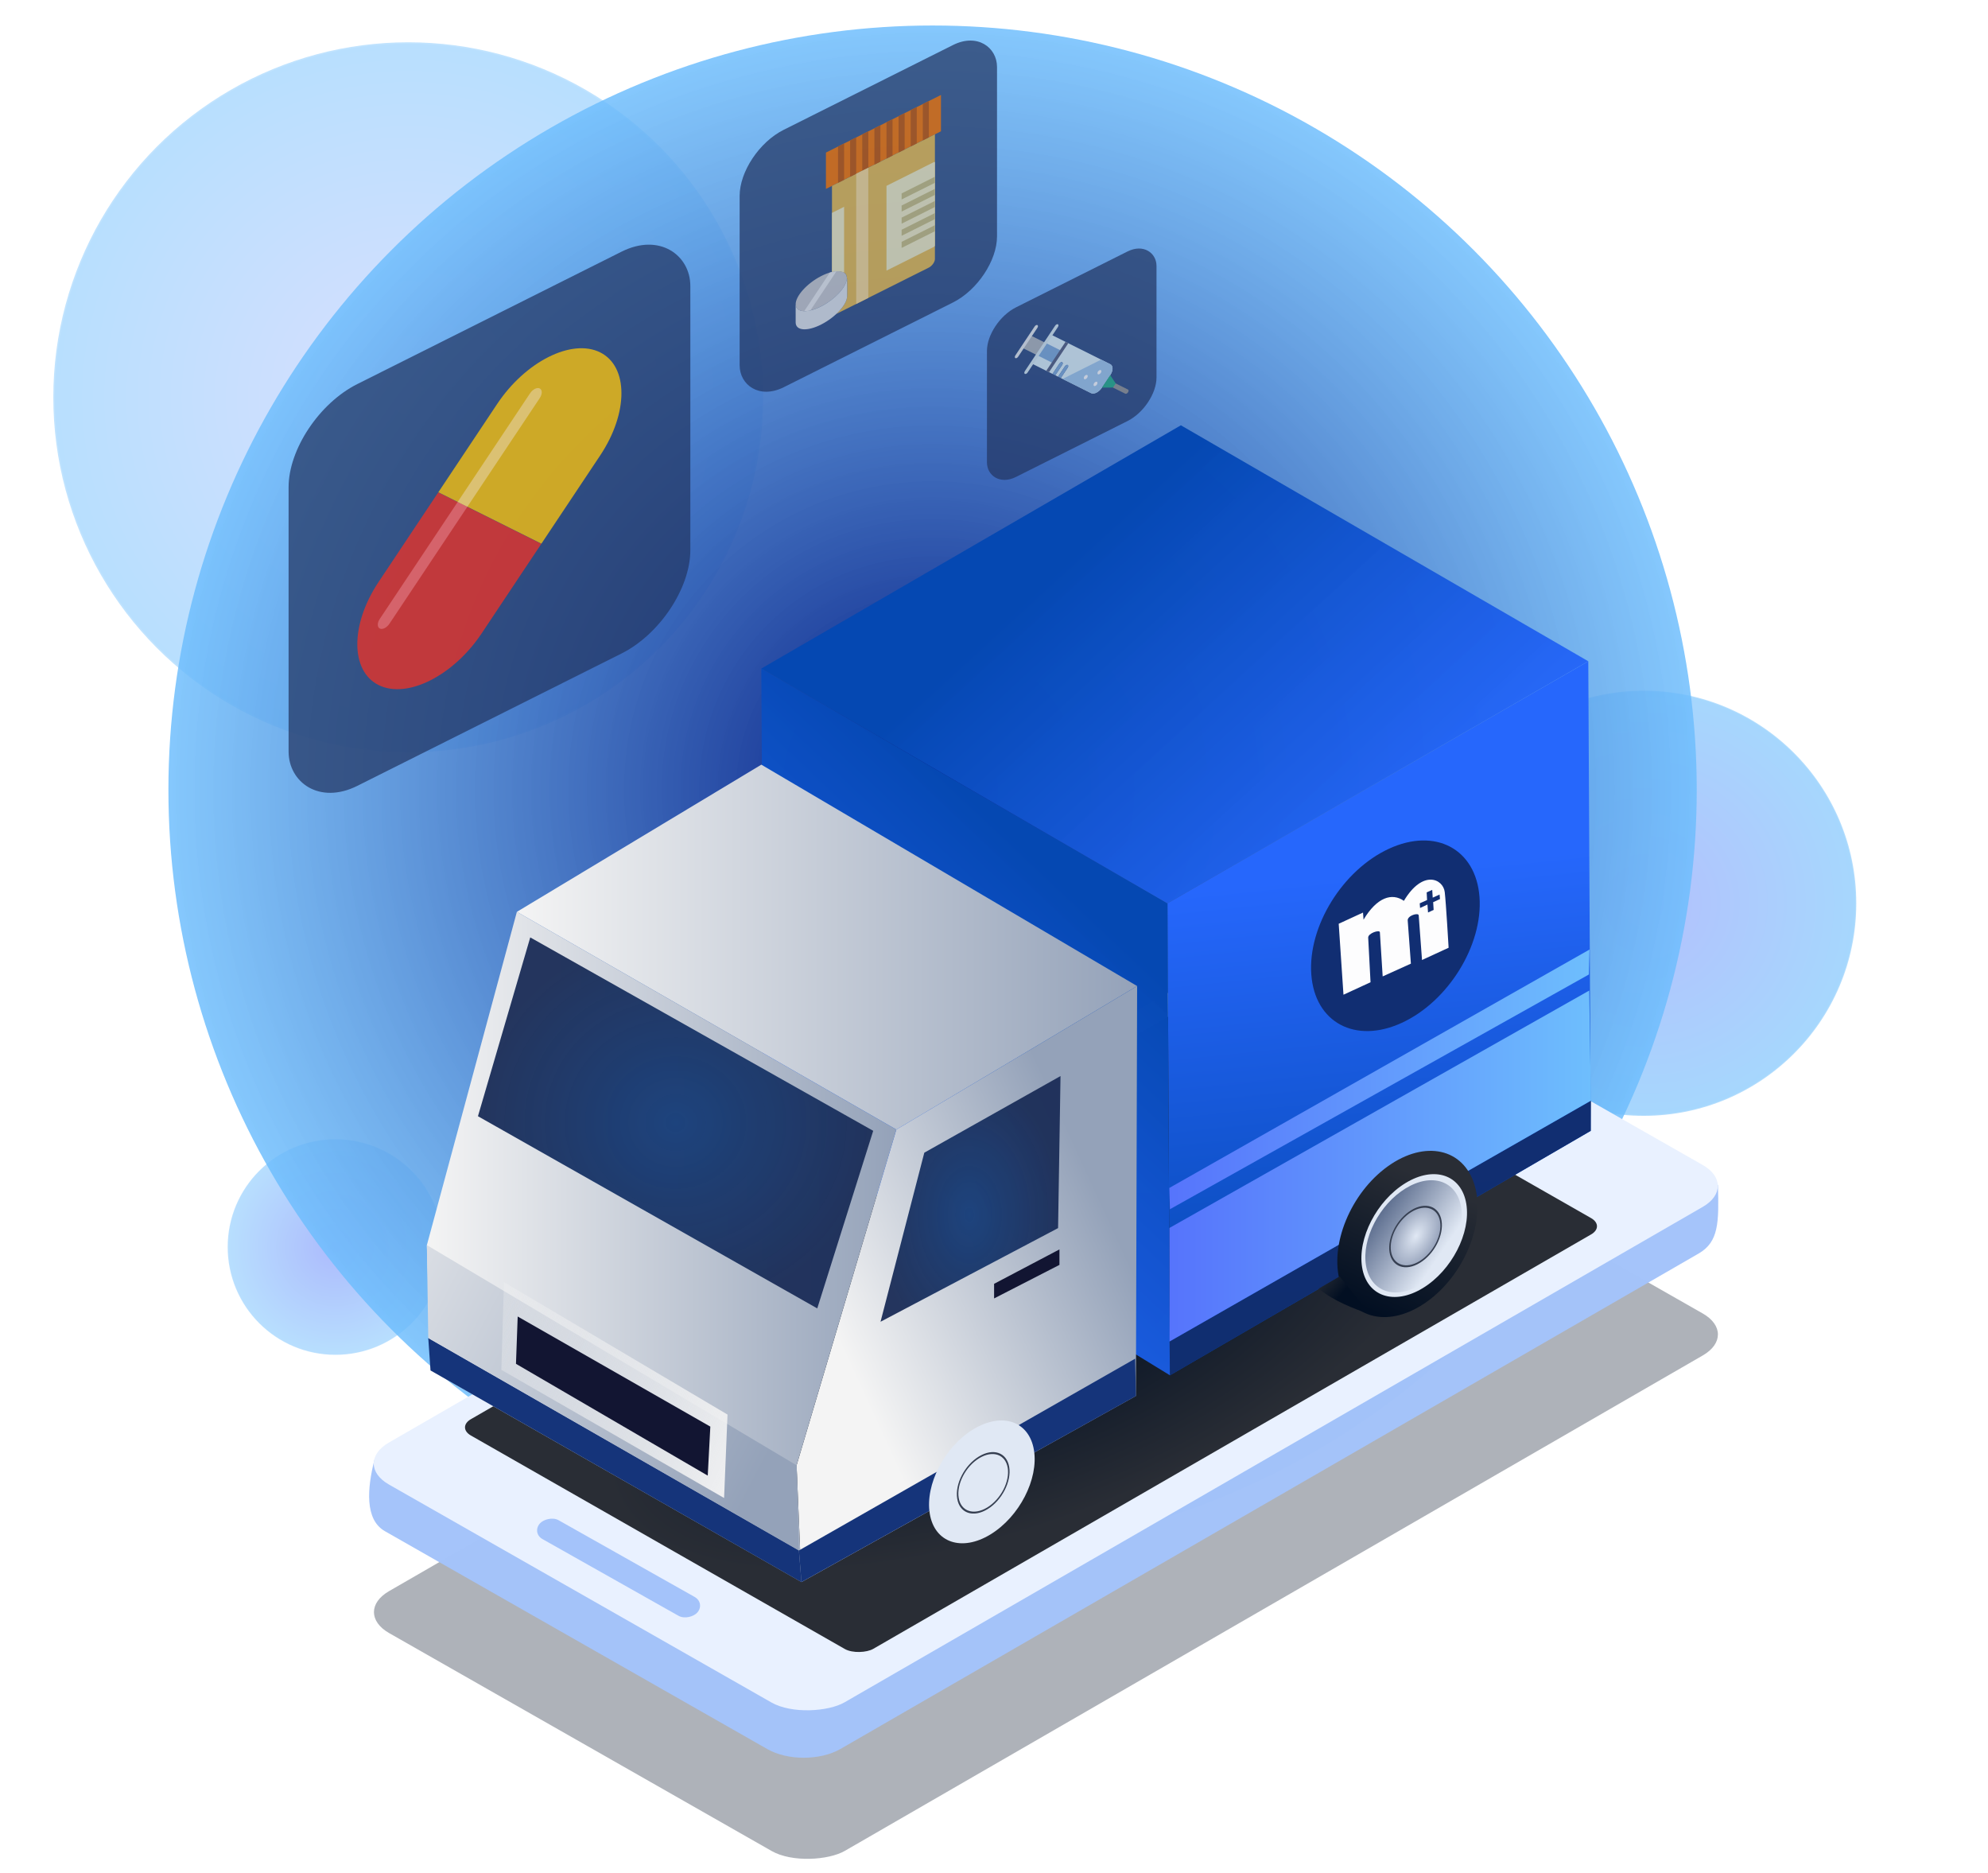 <?xml version="1.0" encoding="UTF-8"?>
<svg width="375.14" height="353.38" enable-background="new" version="1.1" viewBox="0 0 375.142 353.382" xml:space="preserve" xmlns="http://www.w3.org/2000/svg" xmlns:cc="http://creativecommons.org/ns#" xmlns:dc="http://purl.org/dc/elements/1.1/" xmlns:rdf="http://www.w3.org/1999/02/22-rdf-syntax-ns#" xmlns:xlink="http://www.w3.org/1999/xlink"><defs><linearGradient id="z"><stop stop-color="#e0e8f4" offset="0"/><stop stop-color="#8c99b3" offset="1"/></linearGradient><linearGradient id="aa"><stop stop-color="#e0e8f4" offset="0"/><stop stop-color="#233862" offset="1"/></linearGradient><linearGradient id="d"><stop stop-color="#020f22" offset="0"/><stop stop-color="#292d35" offset="1"/></linearGradient><linearGradient id="n"><stop stop-color="#1d437d" offset="0"/><stop stop-color="#1c2e58" stop-opacity=".961" offset="1"/></linearGradient><linearGradient id="a"><stop stop-color="#f4f4f4" offset="0"/><stop stop-color="#94a2b9" offset="1"/></linearGradient><linearGradient id="o"><stop stop-color="#0548b2" offset="0"/><stop stop-color="#2667fc" stop-opacity=".961" offset="1"/></linearGradient><linearGradient id="b"><stop stop-color="#5674fc" offset="0"/><stop stop-color="#6ebefd" offset="1"/></linearGradient><radialGradient id="s" cx="254.94" cy="176.37" r="144.77" gradientTransform="translate(59.191 -14.929)" gradientUnits="userSpaceOnUse"><stop stop-color="#021981" offset="0"/><stop stop-color="#6ebefd" stop-opacity=".839" offset="1"/></radialGradient><radialGradient id="r" cx="254.94" cy="176.37" r="144.77" gradientTransform="matrix(.278 0 0 .278 377.42 133.79)" gradientUnits="userSpaceOnUse"><stop stop-color="#8399fd" offset="0"/><stop stop-color="#6ebefd" offset="1"/></radialGradient><radialGradient id="q" cx="254.94" cy="176.37" r="144.77" gradientTransform="matrix(.141 0 0 .141 165.5 222.83)" gradientUnits="userSpaceOnUse" xlink:href="#b"/><radialGradient id="p" cx="254.94" cy="176.37" r="144.77" gradientTransform="matrix(.465 0 0 .465 96.778 5.462)" gradientUnits="userSpaceOnUse"><stop stop-color="#b0befe" offset="0"/><stop stop-color="#6ebefd" offset="1"/></radialGradient><linearGradient id="ak" x1="265.25" x2="256.54" y1="248.27" y2="164.21" gradientTransform="translate(0 .649)" gradientUnits="userSpaceOnUse"><stop stop-color="#0548b2" offset="0"/><stop stop-color="#2667fc" offset="1"/></linearGradient><linearGradient id="aj" x1="202.73" x2="259.8" y1="103.92" y2="166.23" gradientTransform="translate(0 .649)" gradientUnits="userSpaceOnUse" xlink:href="#o"/><linearGradient id="ai" x1="207.6" x2="147.75" y1="172.69" y2="236.3" gradientTransform="translate(0 .649)" gradientUnits="userSpaceOnUse" xlink:href="#o"/><linearGradient id="ah" x1="220.66" x2="299.95" y1="203.01" y2="203.01" gradientTransform="translate(0 .649)" gradientUnits="userSpaceOnUse" xlink:href="#b"/><linearGradient id="ag" x1="220.68" x2="300.21" y1="219.34" y2="219.34" gradientTransform="translate(0 .649)" gradientUnits="userSpaceOnUse" xlink:href="#b"/><linearGradient id="af" x1="162.98" x2="213.93" y1="262.71" y2="239.35" gradientTransform="translate(0 .649)" gradientUnits="userSpaceOnUse" xlink:href="#a"/><linearGradient id="ae" x1="97.535" x2="214.58" y1="178.05" y2="178.05" gradientTransform="translate(0 .649)" gradientUnits="userSpaceOnUse" xlink:href="#a"/><linearGradient id="ad" x1="80.552" x2="169.14" y1="234.62" y2="234.62" gradientTransform="translate(0 .649)" gradientUnits="userSpaceOnUse" xlink:href="#a"/><linearGradient id="ac" x1="58.158" x2="150.76" y1="214.72" y2="263.08" gradientTransform="translate(0 .649)" gradientUnits="userSpaceOnUse" xlink:href="#a"/><linearGradient id="ab" x1="143.62" x2="71.077" y1="274.92" y2="243.76" gradientTransform="translate(0 .649)" gradientUnits="userSpaceOnUse"><stop stop-color="#f4f4f4" offset="0"/><stop stop-color="#f4f4f4" stop-opacity="0" offset="1"/></linearGradient><radialGradient id="v" cx="182.91" cy="228.54" r="17.442" gradientTransform="matrix(1 0 0 1.5 0 -113.62)" gradientUnits="userSpaceOnUse" xlink:href="#n"/><radialGradient id="u" cx="127.48" cy="211.21" r="37.794" gradientTransform="matrix(1 0 0 .939 0 13.475)" gradientUnits="userSpaceOnUse" xlink:href="#n"/><linearGradient id="m" x1="93.892" x2="111.53" y1="362.87" y2="347.51" gradientUnits="userSpaceOnUse" xlink:href="#d"/><linearGradient id="l" x1="150.4" x2="136.44" y1="369.04" y2="345.47" gradientTransform="matrix(.914 0 0 .914 12.652 31.229)" gradientUnits="userSpaceOnUse" xlink:href="#aa"/><radialGradient id="j" cx="148.49" cy="361.18" r="5.587" gradientTransform="matrix(1.176 .007 -.184 1.067 40.453 -25.282)" gradientUnits="userSpaceOnUse" xlink:href="#z"/><linearGradient id="k" x1="170.55" x2="166.25" y1="291.17" y2="287.44" gradientUnits="userSpaceOnUse" xlink:href="#d"/><linearGradient id="c"><stop stop-color="#2e8af0" offset="0"/><stop stop-color="#2e8af0" stop-opacity="0" offset="1"/></linearGradient><radialGradient id="t" cx="261.28" cy="49.544" r="37.503" gradientTransform="matrix(1 0 0 1.859 0 -42.561)" gradientUnits="userSpaceOnUse" xlink:href="#d"/><linearGradient id="y" x1="40.934" x2="86.21" y1="53.756" y2="53.756" gradientTransform="matrix(4.069 0 0 4.069 -162.2 -97.345)" gradientUnits="userSpaceOnUse" xlink:href="#c"/><linearGradient id="x" x1="40.934" x2="86.21" y1="53.756" y2="53.756" gradientTransform="matrix(.945 0 0 .945 -24.426 -36.128)" gradientUnits="userSpaceOnUse" xlink:href="#c"/><linearGradient id="w" x1="40.934" x2="86.21" y1="53.756" y2="53.756" gradientTransform="matrix(.671 0 0 .616 29.583 -63.731)" gradientUnits="userSpaceOnUse" xlink:href="#c"/><filter id="an" color-interpolation-filters="sRGB"><feGaussianBlur result="blur" stdDeviation="3 3"/></filter></defs><style type="text/css">
	.st0{fill:none;}
</style><g transform="translate(-138.15 -12.427)" fill-rule="evenodd"><circle cx="448.33" cy="182.85" r="40.108" fill="url(#r)" opacity=".61" stroke="#fff" stroke-opacity=".246" stroke-width=".319"/><circle cx="201.45" cy="247.71" r="20.34" fill="url(#q)" opacity=".489" stroke="#fff" stroke-opacity=".246" stroke-width=".162"/><circle cx="215.19" cy="87.385" r="66.98" fill="url(#p)" opacity=".489" stroke="#fff" stroke-opacity=".246" stroke-width=".533"/><circle cx="314.13" cy="161.44" r="144.2" fill="url(#s)"/></g><g id="e"><g transform="matrix(1.116 -.559 0 1.116 2.723 73.667)"><rect x="46.358" y="27.96" width="67.93" height="67.93" ry="11.627" fill="#243866" fill-opacity=".739"/><g transform="matrix(.77 0 0 .77 57.98 39.582)" opacity=".839"><path d="m17.775 17.594-13.108 13.108c-6.223 6.223-6.223 16.405 0 22.627 6.223 6.223 16.405 6.223 22.627 0l13.108-13.108z" fill="#dd352e"/><path d="m40.422 40.202 12.908-12.907c6.222-6.223 6.222-16.405 0-22.627-6.223-6.223-16.405-6.223-22.627 0l-12.909 12.906z" fill="#ebba16"/><path d="m22.046 21.826-17.11 17.11c-0.586 0.585-0.586 1.536 0 2.121 0.293 0.293 0.677 0.439 1.061 0.439s0.768-0.146 1.061-0.439l17.11-17.11z" fill="#f46767"/><path d="m24.165 23.948 15.892-15.891c0.586-0.585 0.586-1.536 0-2.121-0.586-0.586-1.535-0.586-2.121 0l-15.892 15.891z" fill="#fcd770"/></g></g></g><g id="i"><g transform="matrix(.715 -.358 0 .715 43.089 56.973)"><rect x="134.94" y="27.96" width="67.93" height="67.93" ry="11.627" enable-background="new" fill="#243866" fill-opacity=".741"/><g transform="matrix(.799 0 0 .799 146.53 39.548)" opacity=".715"><rect x="14" width="38" height="12" fill="#f77400"/><path d="m16 12v28.432c2.88 0.76 4.894 2.453 4.919 4.452 2e-3 0.118 0.042 0.346 0.073 0.34 2e-3 0.012 8e-3 0.021 8e-3 0.033 0 0 0.05 5.625 0 5.671-3e-3 1.661-1.414 3.144-3.556 4.072h30.556c1.004 0 2-0.814 2-1.817v-41.183z" fill="#e7bb4e"/><path d="m49.708 49h-15.708v-28h15.708c0.161 0 0.292 0.131 0.292 0.292v27.416c0 0.161-0.131 0.292-0.292 0.292z" fill="#f2ecbf"/><rect x="39" y="34" width="11" height="2" fill="#c9be7d"/><rect x="39" y="38" width="11" height="2" fill="#c9be7d"/><rect x="39" y="26" width="11" height="2" fill="#c9be7d"/><rect x="39" y="30" width="11" height="2" fill="#c9be7d"/><rect x="39" y="42" width="11" height="2" fill="#c9be7d"/><rect x="18" width="2" height="12" fill="#c15505"/><rect x="22" width="2" height="12" fill="#c15505"/><rect x="26" width="2" height="12" fill="#c15505"/><rect x="30" width="2" height="12" fill="#c15505"/><rect x="34" width="2" height="12" fill="#c15505"/><rect x="38" width="2" height="12" fill="#c15505"/><rect x="42" width="2" height="12" fill="#c15505"/><rect x="46" width="2" height="12" fill="#c15505"/><path d="m20.92 44.884c0.035 2.761-3.723 5.051-8.395 5.115s-8.489-2.122-8.525-4.883c-0.035-2.761 3.723-5.051 8.395-5.115s8.489 2.122 8.525 4.883z" fill="#c8c9cb"/><path d="m20.992 45.224c-0.034 7e-3 -0.073 5e-3 -0.108 0.011-0.273 2.6-3.889 4.702-8.36 4.764-4.528 0.062-8.236-1.992-8.493-4.632-0.01 4e-3 -0.021 6e-3 -0.031 0.01v5.366c0 0.022-1e-3 0.266 0 0.373 0.035 2.761 3.852 4.947 8.524 4.882 4.647-0.064 8.47-2.33 8.476-5.07 0.05-0.047 0-5.671 0-5.671 0-0.012-6e-3 -0.021-8e-3 -0.033z" fill="#e0e4e7"/><path d="m20 42.673v-21.756h-4v19.515c1.728 0.456 3.14 1.247 4 2.241z" fill="#f2ecbf"/><path d="m8.862 49.553 8.617-8.617c-0.656-0.281-1.383-0.505-2.165-0.663l-8.497 8.497c0.609 0.317 1.296 0.581 2.045 0.783z" fill="#ebebeb"/><rect x="24" y="12" width="4" height="43" fill="#f9d991"/></g></g></g><g id="h"><g transform="matrix(.471 -.236 0 .471 83.337 99.127)"><rect x="218.48" y="27.96" width="67.93" height="67.93" ry="11.627" enable-background="new" fill="#243866" fill-opacity=".741"/><g transform="matrix(.78 0 0 .78 229.64 39.126)" opacity=".718"><path d="m49.048 39.148-30.447-30.446l-9.9 9.899 10.677 10.677 3.535-3.536c0.391-0.391 1.023-0.391 1.414 0 0.391 0.39 0.391 1.023 0 1.414l-3.535 3.536 1.414 1.414 3.536-3.535c0.391-0.391 1.023-0.391 1.414 0s0.391 1.024 0 1.414l-3.536 3.535 15.527 15.527c1.54 1.54 4.036 1.54 5.575 0l4.324-4.324c1.541-1.539 1.541-4.035 2e-3 -5.575z" fill="#dff2f8"/><path d="m39.148 49.048c1.54 1.54 4.036 1.54 5.575 0l4.324-4.324c1.54-1.54 1.54-4.036 0-5.575l-4.698-4.698h-19.799z" fill="#a1c8ec"/><rect transform="matrix(.707 -.707 .707 .707 -4.062 9.806)" x="6.806" y="4.368" width="6" height="10.877" fill="#afb6bb"/><path d="m5.874 22.43c-0.256 0-0.512-0.098-0.707-0.293-0.391-0.391-0.391-1.023 0-1.414l15.556-15.556c0.391-0.391 1.023-0.391 1.414 0s0.391 1.023 0 1.414l-15.556 15.556c-0.196 0.195-0.452 0.293-0.707 0.293z" fill="#d8eaef"/><path d="m24.328 27.157c0.391-0.391 0.391-1.024 0-1.414-0.391-0.391-1.023-0.391-1.414 0l-3.535 3.536 1.414 1.414z" fill="#7fabda"/><path d="m27.157 29.985c0.391-0.39 0.391-1.023 0-1.414s-1.023-0.391-1.414 0l-3.536 3.535 1.414 1.414z" fill="#7fabda"/><path d="m57.45 58.45c-0.256 0-0.512-0.098-0.707-0.293l-6.321-6.321c-0.391-0.391-0.391-1.023 0-1.414s1.023-0.391 1.414 0l6.321 6.321c0.391 0.391 0.391 1.023 0 1.414-0.196 0.195-0.451 0.293-0.707 0.293z" fill="#949493"/><polygon points="12.238 16.458 19.692 23.935 23.935 19.692 16.481 12.215" fill="#7fabda"/><rect transform="matrix(.707 .707 -.707 .707 21.814 -9.035)" x="20.814" y="14.814" width="2" height="14" fill="#556080"/><path d="m1 11.899c-0.256 0-0.512-0.098-0.707-0.293-0.391-0.391-0.391-1.023 0-1.414l9.899-9.899c0.391-0.391 1.023-0.391 1.414 0s0.391 1.023 0 1.414l-9.899 9.899c-0.195 0.196-0.451 0.293-0.707 0.293z" fill="#e7eced"/><circle cx="36.45" cy="39.45" r="1" fill="#fff"/><circle cx="41.45" cy="45.45" r="1" fill="#fff"/><circle cx="43.45" cy="40.45" r="1" fill="#fff"/><polygon points="44.764 49.007 49.007 44.764 51.835 50.421 50.421 51.835" fill="#25ae88"/></g></g></g><g id="am" transform="translate(-27.539 19.743)"><rect transform="matrix(.869 .495 .866 -.5 0 0)" x="339.86" y="-232.42" width="98.986" height="202.86" ry="7.955" enable-background="new" fill="#000d24" fill-opacity=".318" fill-rule="evenodd" filter="url(#an)"/></g><g id="al"><g transform="translate(193.94 120.11)" fill-rule="evenodd"><g transform="translate(3.3351e-7 44.549)" display="none"><circle cx="96.444" cy="121.36" r="92.102" fill="url(#y)" opacity=".598"/><circle cx="35.662" cy="14.682" r="21.397" fill="url(#x)" opacity=".433"/><ellipse cx="72.255" cy="-30.594" rx="15.195" ry="13.955" fill="url(#w)" opacity=".325"/></g><g transform="matrix(.583 1.01 1.01 -.583 -313.89 8.137)"><path transform="matrix(.863 .505 0 1 0 0)" d="m221.33-33.308c3.953-5.312 8.793-10.658 12.572-10.658h71.243c3.78 0 6.822 3.043 6.822 6.822v160.32c0 3.78-3.133 6.945-9.338 12.978" fill="#a4c3fa" fill-opacity=".981"/><rect transform="matrix(.863 .505 0 1 0 0)" x="219.89" y="-35.993" width="84.888" height="173.97" ry="6.822" fill="#e9f1ff"/><rect transform="matrix(.863 .504 0 1 0 0)" x="223.78" y="-20.177" width="75.006" height="139.44" ry="2.656" fill="url(#t)"/><rect transform="matrix(.861 .509 -.334 .943 0 0)" x="237.68" y="-27.993" width="29.274" height="4.013" ry="2.007" fill="#a4c3fa" fill-opacity=".995"/></g></g></g><g id="g"><path d="m220.31 170.44 79.405-45.669 0.459 88.585-79.405 46.128z" fill="url(#ak)"/><path d="m220.31 170.44-76.651-44.292 0.498 86.382 76.612 46.954z" fill="url(#ai)"/><path d="m143.66 126.14 79.175-45.899 76.881 44.522-79.405 45.669z" fill="url(#aj)"/><path d="m220.7 253.1 79.516-45.438-0.034 5.694-79.405 46.128z" fill="#112d6e" fill-opacity=".961"/><path d="m220.7 253.1-0.02-21.421 79.211-44.788 0.325 20.771z" fill="url(#ag)"/><path d="m220.77 228.15 79.061-44.292 0.115-4.705-79.29 44.981z" fill="url(#ah)"/><g transform="translate(81.585 -45.823)" enable-background="new"><g enable-background="new"><ellipse transform="matrix(.812 -.584 .28 .96 0 0)" cx="104.58" cy="353.87" rx="15.636" ry="13.282" fill="url(#m)"/><ellipse transform="matrix(.853 -.521 .163 .987 0 0)" cx="148.25" cy="360.87" rx="11.523" ry="10.038" fill="#e0e8f4"/><ellipse transform="matrix(.853 -.521 .163 .987 0 0)" cx="148.1" cy="360.94" rx="10.528" ry="9.171" fill="url(#l)"/><ellipse transform="matrix(.853 -.521 .163 .987 0 0)" cx="148.49" cy="361.18" rx="5.587" ry="4.867" fill="url(#j)"/><ellipse transform="matrix(.853 -.521 .163 .987 0 0)" cx="148.49" cy="361.18" rx="5.587" ry="4.867" fill="none" stroke="#363f51" stroke-linejoin="round" stroke-width=".327"/></g><path d="m171.2 286.65-3.976 2.312c3.115 2.448 6.453 3.679 9.777 4.868" fill="url(#k)"/></g><g transform="matrix(.458 -.211 .035 .474 218.53 108.99)"><circle cx="84.037" cy="179.95" r="34.648" fill="#112e72"/><path d="m61.61 193.43h11.15l0.378-17.576c0.038-1.763 4.832-1.143 4.819 0l-0.189 17.481 11.623 0.095v-17.198c0-1.941 4.536-1.217 4.536 0v17.765h10.961s0.285-17.702 0.095-22.112c-0.231-5.355-8.065-12.696-16.536-3.874-4.472-5.315-10.649-6.165-16.631 0.095v-2.835h-10.016z" fill="#fff" fill-opacity=".991"/><path d="m97.724 173.61v3.169h2.312l0.033-3.063h2.813l-0.033-1.794-2.824-0.033 0.033-3.068-2.284-0.033-0.067 3.024-3.024-0.033v1.844z" fill="#112e72"/></g></g><g id="f"><path d="m97.535 172.04 71.602 41.079 45.44-27.08-70.914-41.768z" fill="url(#ae)"/><path d="m169.14 213.12-18.819 63.34 0.918 22.031 63.111-35.113 0.23-77.34z" fill="url(#af)"/><path d="m97.535 172.04-16.983 62.881 0.688 23.638 69.996 39.932-0.918-22.031 18.819-63.34z" fill="url(#ad)"/><path d="m90.191 210.6 64.029 36.26 10.557-33.506-64.717-36.49z" fill="url(#u)"/><path d="m174.42 217.48 25.703-14.458-0.459 28.687-33.506 17.671z" fill="url(#v)"/><path d="m80.814 252.45 69.941 40.082 0.481 5.965-69.996-39.932z" fill="#15347a"/><path d="m150.76 292.53 63.45-36.188 0.142 7.04-63.111 35.113z" fill="#15347a"/><path d="m80.552 234.92 69.766 41.538 0.437 16.066-69.941-40.082z" fill="url(#ac)"/><path d="m95.094 241.9 42.192 24.991-0.649 15.741-42.03-24.179z" fill="url(#ab)"/><path d="m97.691 248.39 36.35 20.771-0.487 9.25-36.188-21.096z" fill="#121532"/><path d="m187.59 242.22 12.333-6.491v2.921l-12.333 6.329z" fill="#121532"/><g transform="translate(0 .649)"><g enable-background="new"><ellipse transform="matrix(.812 -.584 .28 .96 0 0)" cx="104.58" cy="353.87" rx="15.636" ry="13.282" fill="url(#m)"/><ellipse transform="matrix(.853 -.521 .163 .987 0 0)" cx="148.25" cy="360.87" rx="11.523" ry="10.038" fill="#e0e8f4"/><ellipse transform="matrix(.853 -.521 .163 .987 0 0)" cx="148.1" cy="360.94" rx="10.528" ry="9.171" fill="url(#l)"/><ellipse transform="matrix(.853 -.521 .163 .987 0 0)" cx="148.49" cy="361.18" rx="5.587" ry="4.867" fill="url(#j)"/><ellipse transform="matrix(.853 -.521 .163 .987 0 0)" cx="148.49" cy="361.18" rx="5.587" ry="4.867" fill="none" stroke="#363f51" stroke-linejoin="round" stroke-width=".327"/></g><path d="m171.2 286.65-3.976 2.312c3.115 2.448 6.453 3.679 9.777 4.868" fill="url(#k)"/></g></g>
         <style type="text/css">
	.st0{fill:none;}
</style>
    <animateTransform additive="sum" attributeName="transform" dur="2.5s" xlink:href="#al" keyTimes="0; 0.5; 1" repeatCount="indefinite" type="translate" values="0 0; 0 10; 0 0"/>
    <animate attributeName="opacity" attributeType="CSS" dur="2.5s" xlink:href="#am" keyTimes="0; 0.5; 1" repeatCount="indefinite" values="0.5; 1; 0.5"/>
    <animateTransform additive="sum" attributeName="transform" dur="2.5s" xlink:href="#f" keyTimes="0; 0.5; 1" repeatCount="indefinite" type="translate" values="0 0; 0 10; 0 0"/>
         <animateTransform additive="sum" attributeName="transform" dur="2s" xlink:href="#f" keyTimes="0; 0.1; 0.3; 0.4; 0.5; 0.7; 0.9; 1" repeatCount="indefinite" type="translate" values="0 0; 0 4; 0 2; 0 1; 0 4; 0 0; 0 4; 0 0"/>
    <animateTransform additive="sum" attributeName="transform" dur="0.3s" xlink:href="#f" keyTimes="0; 1" repeatCount="1" type="scale" values="1.2; 1"/>
    <animateTransform additive="sum" attributeName="transform" dur="2.5s" xlink:href="#g" keyTimes="0; 0.5; 1" repeatCount="indefinite" type="translate" values="0 0; 0 10; 0 0"/>
      <animateTransform additive="sum" attributeName="transform" dur="2s" xlink:href="#g" keyTimes="0; 0.1; 0.3; 0.4; 0.5; 0.7; 0.9; 1" repeatCount="indefinite" type="translate" values="0 4; 0 1; 0 2; 0 2; 0 0; 0 3; 0 0; 0 4"/>
    <animateTransform additive="sum" attributeName="transform" dur="0.3s" xlink:href="#g" keyTimes="0; 1" repeatCount="1" type="scale" values="1.2; 1"/>
    <animateTransform additive="sum" attributeName="transform" dur="5s" xlink:href="#e" keyTimes="0; 0.5; 1" repeatCount="indefinite" type="translate" values="0 0; 0 20; 0 0"/>
     <animate attributeName="opacity" attributeType="CSS" dur="5s" xlink:href="#e" keyTimes="0; 0.5; 1" repeatCount="indefinite" values="0.5; 1; 0.5"/>
    <animateTransform additive="sum" attributeName="transform" dur="0.3s" xlink:href="#e" keyTimes="0; 1" repeatCount="1" type="scale" values="1.1; 1"/>
    <animateTransform additive="sum" attributeName="transform" dur="3s" xlink:href="#i" keyTimes="0; 0.5; 1" repeatCount="indefinite" type="translate" values="0 0; 0 10; 0 0"/>
     <animate attributeName="opacity" attributeType="CSS" dur="3s" xlink:href="#i" keyTimes="0; 0.5; 1" repeatCount="indefinite" values="0.5; 1; 0.5"/>
    <animateTransform additive="sum" attributeName="transform" dur="0.3s" xlink:href="#i" keyTimes="0; 1" repeatCount="1" type="scale" values="1.1; 1"/>
    <animateTransform additive="sum" attributeName="transform" dur="3.5s" xlink:href="#h" keyTimes="0; 0.5; 1" repeatCount="indefinite" type="translate" values="0 0; 0 5; 0 0"/>
    <animate attributeName="opacity" attributeType="CSS" dur="3.5s" xlink:href="#h" keyTimes="0; 0.5; 1" repeatCount="indefinite" values="0.5; 1; 0.5"/>
    <animateTransform additive="sum" attributeName="transform" dur="0.3s" xlink:href="#h" keyTimes="0; 1" repeatCount="1" type="scale" values="1.1; 1"/>
</svg>
